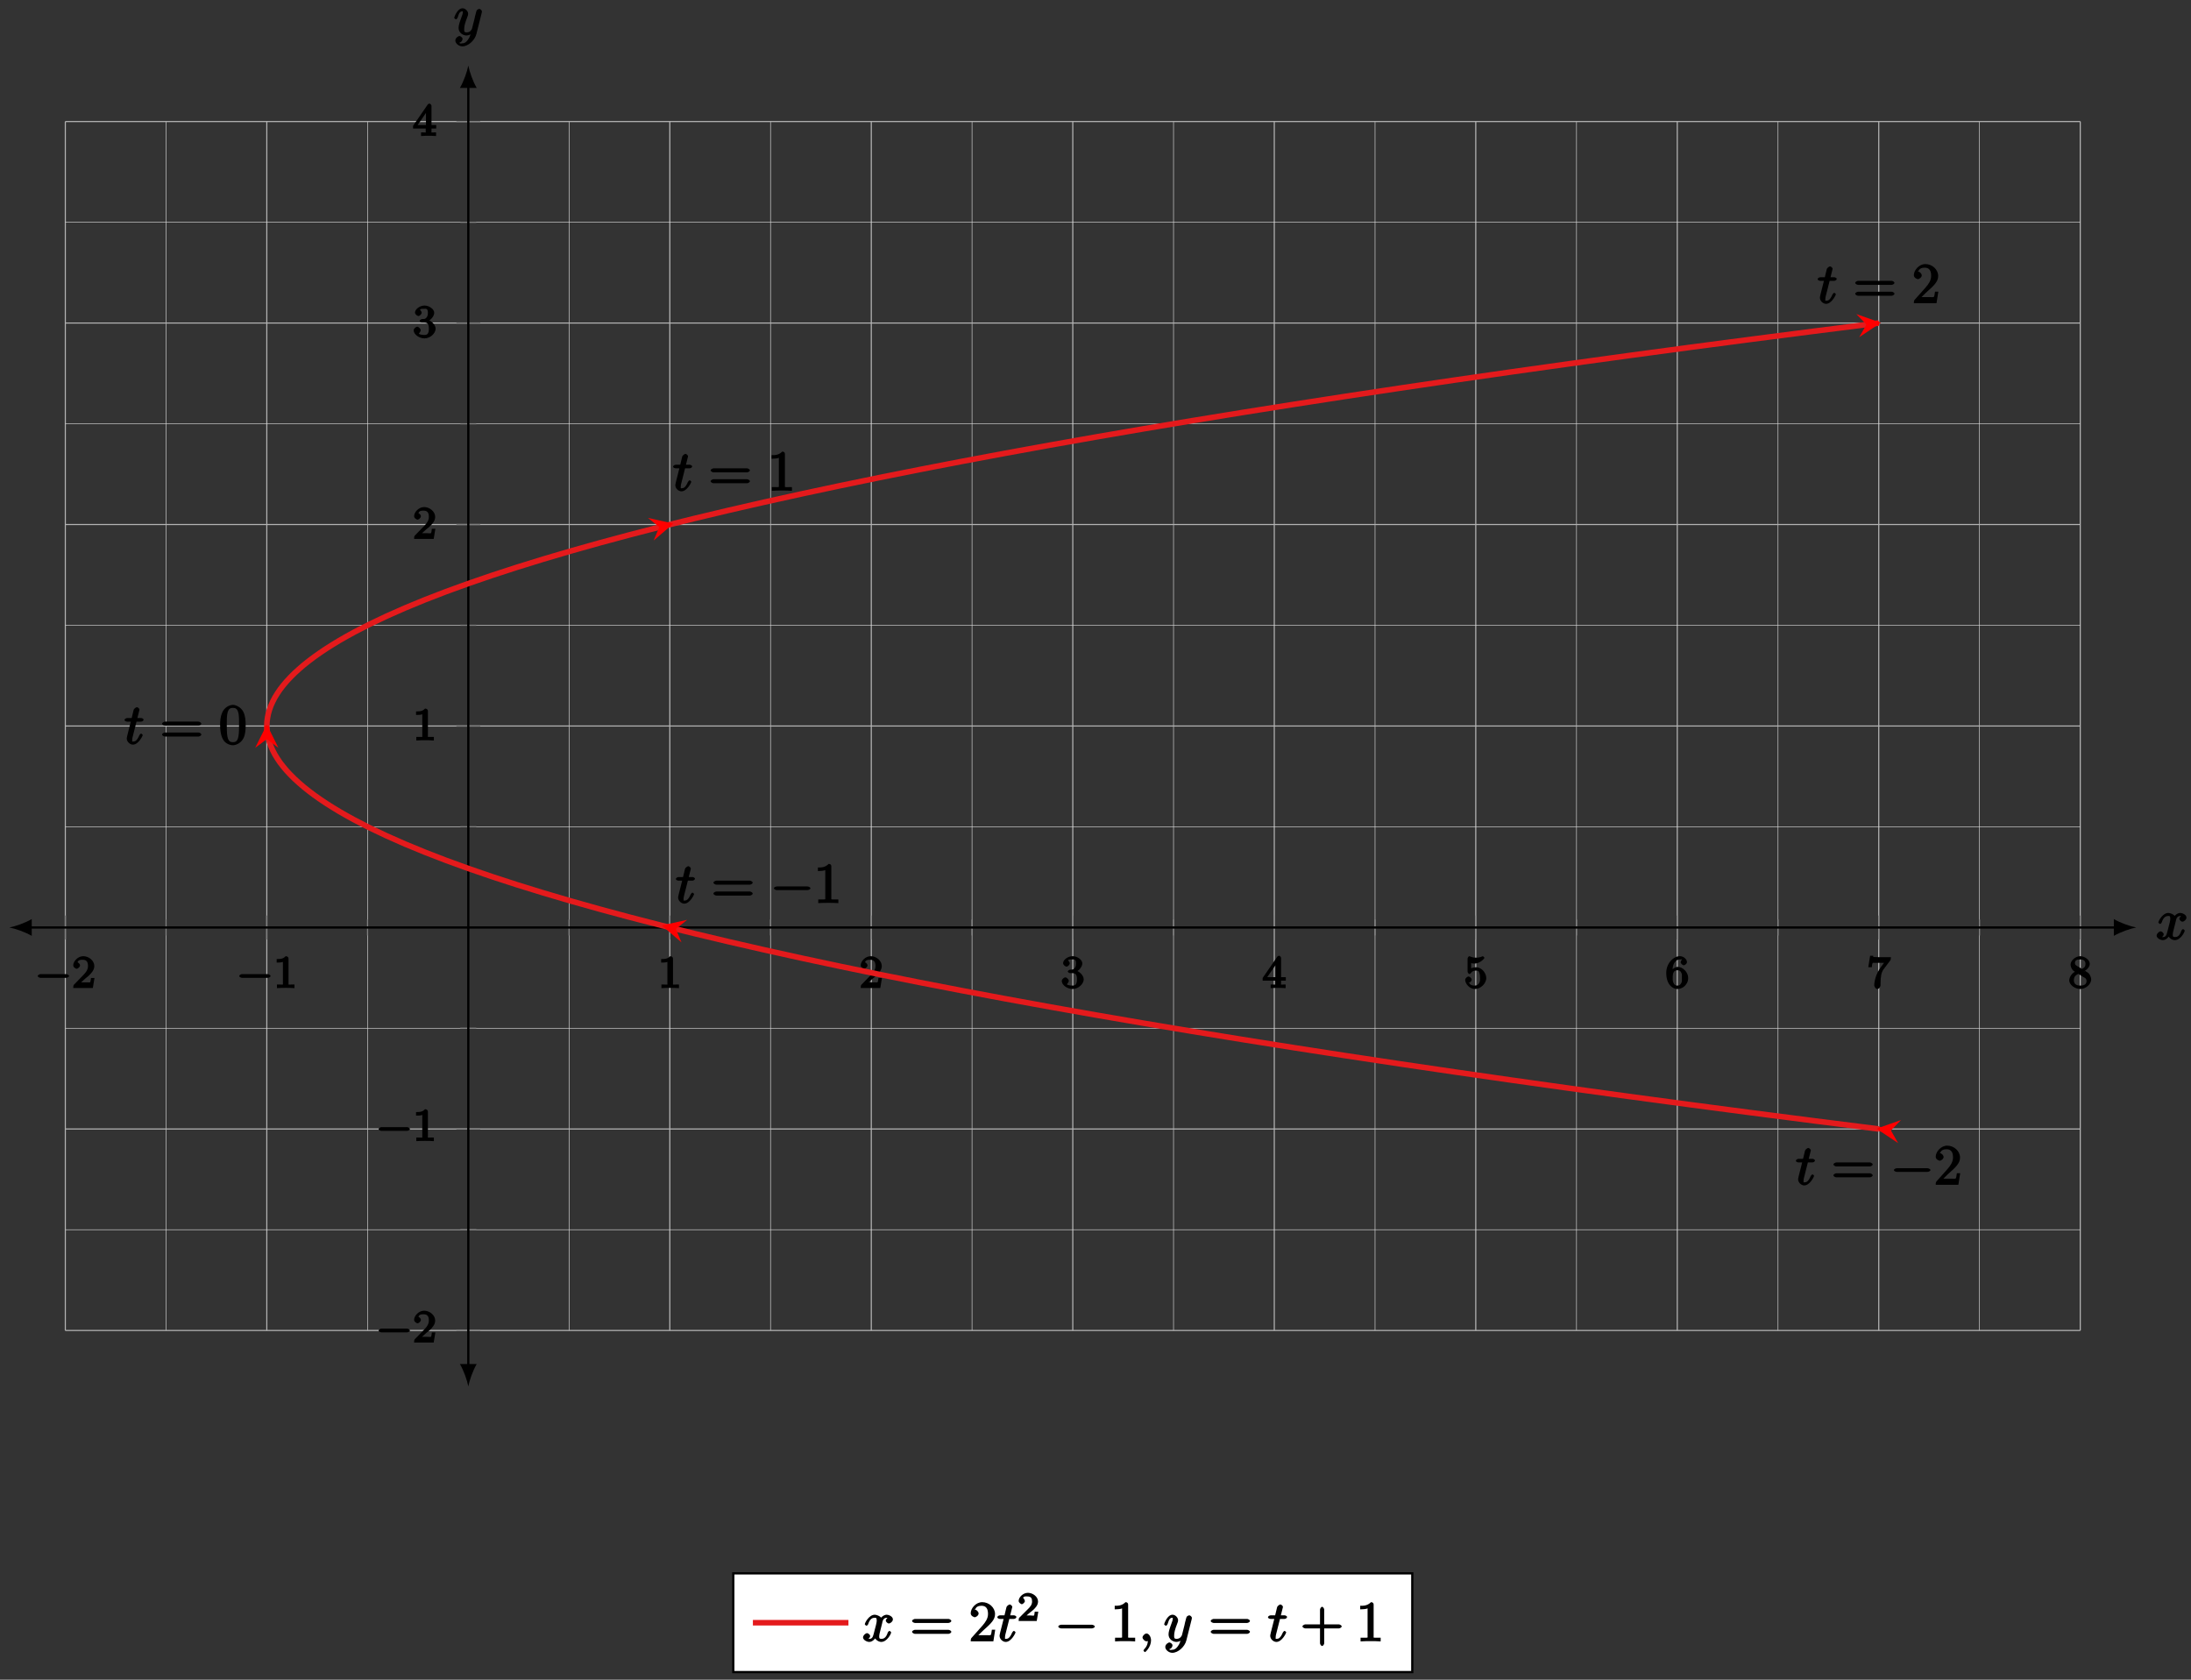 <?xml version="1.0" encoding="UTF-8"?>
<svg xmlns="http://www.w3.org/2000/svg" xmlns:xlink="http://www.w3.org/1999/xlink" width="390pt" height="299pt" viewBox="0 0 390 299" version="1.1">
<rect x="0" y="0" width="390" height="299" fill="#333333" stroke="none"/>
<defs>
<g>
<symbol overflow="visible" id="glyph0-0">
<path style="stroke:none;" d=""/>
</symbol>
<symbol overflow="visible" id="glyph0-1">
<path style="stroke:none;" d="M 5.562 -1.812 C 5.703 -1.812 6.078 -1.953 6.078 -2.141 C 6.078 -2.328 5.703 -2.484 5.562 -2.484 L 1 -2.484 C 0.875 -2.484 0.5 -2.328 0.5 -2.141 C 0.5 -1.953 0.875 -1.812 1 -1.812 Z M 5.562 -1.812 "/>
</symbol>
<symbol overflow="visible" id="glyph1-0">
<path style="stroke:none;" d=""/>
</symbol>
<symbol overflow="visible" id="glyph1-1">
<path style="stroke:none;" d="M 2.375 -1.688 C 2.5 -1.797 2.844 -2.062 2.969 -2.172 C 3.453 -2.625 3.984 -3.203 3.984 -3.922 C 3.984 -4.875 3 -5.672 2.016 -5.672 C 1.047 -5.672 0.234 -4.75 0.234 -4.047 C 0.234 -3.656 0.734 -3.422 0.844 -3.422 C 1.016 -3.422 1.438 -3.719 1.438 -4.031 C 1.438 -4.438 0.859 -4.625 1.016 -4.625 C 1.172 -5.016 1.531 -5.031 1.922 -5.031 C 2.656 -5.031 2.859 -4.594 2.859 -3.922 C 2.859 -3.094 2.328 -2.609 1.391 -1.656 L 0.375 -0.609 C 0.281 -0.531 0.234 -0.375 0.234 0 L 3.719 0 L 4.016 -1.797 L 3.391 -1.797 C 3.344 -1.453 3.328 -1.172 3.234 -1.031 C 3.188 -0.969 2.719 -1.016 2.594 -1.016 L 1.172 -1.016 L 1.297 -0.703 Z M 2.375 -1.688 "/>
</symbol>
<symbol overflow="visible" id="glyph1-2">
<path style="stroke:none;" d="M 2.688 -5.266 C 2.688 -5.469 2.484 -5.672 2.188 -5.672 C 1.812 -5.297 1.516 -5.156 0.578 -5.156 L 0.578 -4.531 C 0.984 -4.531 1.406 -4.531 1.688 -4.656 L 1.688 -0.844 C 1.688 -0.547 1.844 -0.625 1.094 -0.625 L 0.625 -0.625 L 0.625 0.016 C 1.141 -0.031 1.828 -0.031 2.188 -0.031 C 2.547 -0.031 3.234 -0.031 3.75 0.016 L 3.75 -0.625 L 3.281 -0.625 C 2.531 -0.625 2.688 -0.547 2.688 -0.844 Z M 2.688 -5.266 "/>
</symbol>
<symbol overflow="visible" id="glyph1-3">
<path style="stroke:none;" d="M 2.016 -2.656 C 2.641 -2.656 2.859 -2.375 2.859 -1.547 C 2.859 -0.547 2.484 -0.438 2.062 -0.438 C 1.625 -0.438 1.141 -0.547 1.078 -0.656 C 1.031 -0.656 1.406 -1.016 1.406 -1.281 C 1.406 -1.531 1.047 -1.906 0.781 -1.906 C 0.578 -1.906 0.156 -1.578 0.156 -1.266 C 0.156 -0.516 1.156 0.172 2.078 0.172 C 3.125 0.172 4.062 -0.75 4.062 -1.547 C 4.062 -2.203 3.344 -3 2.531 -3.172 L 2.531 -2.812 C 3.156 -3.031 3.812 -3.75 3.812 -4.391 C 3.812 -5.031 2.922 -5.672 2.094 -5.672 C 1.234 -5.672 0.391 -5.016 0.391 -4.422 C 0.391 -4.125 0.781 -3.812 1 -3.812 C 1.25 -3.812 1.578 -4.172 1.578 -4.406 C 1.578 -4.688 1.141 -4.984 1.328 -4.984 C 1.438 -5.125 1.922 -5.094 2.062 -5.094 C 2.266 -5.094 2.688 -5.219 2.688 -4.391 C 2.688 -3.828 2.516 -3.625 2.406 -3.5 C 2.156 -3.25 2.109 -3.297 1.625 -3.266 C 1.469 -3.25 1.219 -3.062 1.219 -2.953 C 1.219 -2.844 1.484 -2.656 1.625 -2.656 Z M 2.016 -2.656 "/>
</symbol>
<symbol overflow="visible" id="glyph1-4">
<path style="stroke:none;" d="M 3.328 -5.344 C 3.328 -5.5 3.141 -5.75 2.969 -5.75 C 2.875 -5.75 2.719 -5.688 2.641 -5.562 L 0.047 -1.797 L 0.047 -1.312 L 2.297 -1.312 L 2.297 -0.828 C 2.297 -0.531 2.469 -0.625 1.844 -0.625 L 1.469 -0.625 L 1.469 0.016 C 2.344 -0.031 2.359 -0.031 2.812 -0.031 C 3.266 -0.031 3.281 -0.031 4.141 0.016 L 4.141 -0.625 L 3.781 -0.625 C 3.156 -0.625 3.328 -0.531 3.328 -0.828 L 3.328 -1.312 L 4.172 -1.312 L 4.172 -1.938 L 3.328 -1.938 Z M 2.344 -4.688 L 2.344 -1.938 L 0.859 -1.938 L 2.672 -4.562 Z M 2.344 -4.688 "/>
</symbol>
<symbol overflow="visible" id="glyph1-5">
<path style="stroke:none;" d="M 1.109 -4.484 C 1.219 -4.453 1.531 -4.359 1.875 -4.359 C 2.875 -4.359 3.656 -5.25 3.656 -5.375 C 3.656 -5.453 3.422 -5.672 3.375 -5.672 C 3.359 -5.672 3.219 -5.609 3.172 -5.594 C 2.969 -5.5 2.594 -5.406 2.172 -5.406 C 1.703 -5.406 1.312 -5.531 1.125 -5.609 C 1.109 -5.609 0.969 -5.672 0.953 -5.672 C 0.859 -5.672 0.656 -5.391 0.656 -5.25 L 0.656 -2.922 C 0.656 -2.766 0.859 -2.5 0.984 -2.5 C 1.047 -2.5 1.188 -2.578 1.234 -2.641 C 1.328 -2.766 1.5 -3.109 2.188 -3.109 C 2.625 -3.109 2.656 -2.938 2.719 -2.781 C 2.859 -2.5 2.875 -2.125 2.875 -1.812 C 2.875 -1.516 2.922 -1.219 2.703 -0.875 C 2.547 -0.625 2.359 -0.438 1.938 -0.438 C 1.422 -0.438 1.094 -0.578 1.016 -0.828 C 0.75 -0.906 0.812 -0.906 0.812 -0.906 C 1.031 -0.906 1.391 -1.234 1.391 -1.484 C 1.391 -1.781 0.984 -2.062 0.828 -2.062 C 0.672 -2.062 0.234 -1.797 0.234 -1.453 C 0.234 -0.734 1.047 0.172 1.953 0.172 C 2.953 0.172 3.984 -0.781 3.984 -1.781 C 3.984 -2.703 3.125 -3.703 2.188 -3.703 C 1.797 -3.703 1.281 -3.516 1.297 -3.531 L 1.297 -4.422 Z M 1.109 -4.484 "/>
</symbol>
<symbol overflow="visible" id="glyph1-6">
<path style="stroke:none;" d="M 1.281 -2.828 C 1.281 -3.484 1.281 -3.938 1.562 -4.422 C 1.812 -4.828 2.094 -5.094 2.594 -5.094 C 2.75 -5.094 2.984 -5.125 2.969 -5.141 C 2.938 -5.141 2.719 -4.688 2.719 -4.594 C 2.719 -4.359 3.094 -4.047 3.281 -4.047 C 3.422 -4.047 3.844 -4.312 3.844 -4.609 C 3.844 -5.094 3.297 -5.672 2.578 -5.672 C 1.469 -5.672 0.156 -4.438 0.156 -2.703 C 0.156 -0.547 1.359 0.172 2.125 0.172 C 2.516 0.172 3.047 0.016 3.406 -0.328 C 3.734 -0.641 4.062 -1.109 4.062 -1.797 C 4.062 -2.844 3.078 -3.766 2.203 -3.766 C 1.625 -3.766 1.094 -3.219 0.906 -2.828 Z M 2.125 -0.438 C 1.703 -0.438 1.562 -0.672 1.453 -0.906 C 1.266 -1.266 1.312 -1.672 1.312 -1.969 C 1.312 -2.766 1.547 -3.172 2.172 -3.172 C 2.562 -3.172 2.672 -3.016 2.828 -2.734 C 2.984 -2.453 2.938 -2.219 2.938 -1.812 C 2.938 -1.406 2.984 -1.172 2.828 -0.891 C 2.625 -0.531 2.484 -0.438 2.125 -0.438 Z M 2.125 -0.438 "/>
</symbol>
<symbol overflow="visible" id="glyph1-7">
<path style="stroke:none;" d="M 4.156 -4.906 C 4.234 -5 4.281 -5.141 4.281 -5.5 L 2.078 -5.5 C 1.875 -5.5 1.641 -5.5 1.438 -5.516 C 1.016 -5.547 1.188 -5.438 1.125 -5.75 L 0.578 -5.75 L 0.25 -3.703 L 0.875 -3.703 C 0.922 -4.016 0.953 -4.438 1.078 -4.5 C 1.016 -4.484 1.625 -4.484 1.734 -4.484 L 3.047 -4.484 L 2.469 -3.688 C 1.562 -2.484 1.312 -1.094 1.312 -0.469 C 1.312 -0.375 1.5 0.172 1.875 0.172 C 2.25 0.172 2.438 -0.375 2.438 -0.469 L 2.438 -0.859 C 2.438 -2 2.578 -2.812 2.969 -3.328 Z M 4.156 -4.906 "/>
</symbol>
<symbol overflow="visible" id="glyph1-8">
<path style="stroke:none;" d="M 2.641 -2.875 C 3.094 -3.094 3.812 -3.672 3.812 -4.297 C 3.812 -5.047 2.859 -5.672 2.125 -5.672 C 1.281 -5.672 0.391 -4.906 0.391 -4.156 C 0.391 -3.859 0.562 -3.453 0.75 -3.234 C 0.891 -3.062 0.922 -3.047 1.172 -2.891 C 0.562 -2.609 0.156 -1.844 0.156 -1.391 C 0.156 -0.516 1.234 0.172 2.109 0.172 C 3.078 0.172 4.062 -0.672 4.062 -1.516 C 4.062 -2.031 3.734 -2.484 3.609 -2.625 C 3.469 -2.75 3.453 -2.75 3 -3.047 Z M 1.531 -3.938 C 1.312 -4.078 1.172 -4.172 1.172 -4.453 C 1.172 -4.953 1.531 -5.094 2.109 -5.094 C 2.719 -5.094 3.047 -4.859 3.047 -4.297 C 3.047 -3.828 2.875 -3.625 2.422 -3.406 Z M 1.672 -2.594 C 1.703 -2.578 2.609 -2.016 2.734 -1.922 C 2.875 -1.859 3.234 -1.734 3.234 -1.25 C 3.234 -0.641 2.766 -0.438 2.125 -0.438 C 1.406 -0.438 0.984 -0.734 0.984 -1.391 C 0.984 -1.984 1.25 -2.281 1.781 -2.531 Z M 1.672 -2.594 "/>
</symbol>
<symbol overflow="visible" id="glyph2-0">
<path style="stroke:none;" d=""/>
</symbol>
<symbol overflow="visible" id="glyph2-1">
<path style="stroke:none;" d="M 2.047 -3.984 L 2.984 -3.984 C 3.188 -3.984 3.453 -4.141 3.453 -4.344 C 3.453 -4.453 3.188 -4.625 3.016 -4.625 L 2.344 -4.625 C 2.656 -5.875 2.719 -6.078 2.719 -6.125 C 2.719 -6.297 2.422 -6.562 2.25 -6.562 C 2.219 -6.562 1.766 -6.391 1.672 -6.047 L 1.328 -4.625 L 0.531 -4.625 C 0.328 -4.625 0.047 -4.453 0.047 -4.266 C 0.047 -4.141 0.312 -3.984 0.516 -3.984 L 1.172 -3.984 C 0.484 -1.312 0.453 -1.141 0.453 -0.969 C 0.453 -0.422 1 0.109 1.547 0.109 C 2.562 0.109 3.297 -1.5 3.297 -1.578 C 3.297 -1.688 3.047 -1.859 3.016 -1.859 C 2.922 -1.859 2.734 -1.656 2.688 -1.547 C 2.25 -0.516 1.906 -0.438 1.562 -0.438 C 1.359 -0.438 1.422 -0.406 1.422 -0.734 C 1.422 -0.969 1.453 -1.031 1.484 -1.203 L 2.188 -3.984 Z M 2.047 -3.984 "/>
</symbol>
<symbol overflow="visible" id="glyph2-2">
<path style="stroke:none;" d="M 3.5 -3.172 C 3.562 -3.422 3.625 -4.188 4.312 -4.188 C 4.359 -4.188 4.469 -4.234 4.688 -4.109 L 4.812 -4.391 C 4.531 -4.344 4.156 -3.922 4.156 -3.672 C 4.156 -3.516 4.453 -3.172 4.719 -3.172 C 4.938 -3.172 5.422 -3.516 5.422 -3.906 C 5.422 -4.422 4.672 -4.734 4.328 -4.734 C 3.75 -4.734 3.266 -4.156 3.297 -4.203 C 3.203 -4.469 2.5 -4.734 2.203 -4.734 C 1.172 -4.734 0.422 -3.281 0.422 -3.031 C 0.422 -2.938 0.703 -2.766 0.719 -2.766 C 0.797 -2.766 1 -2.953 1.016 -3.047 C 1.359 -4.094 1.844 -4.188 2.188 -4.188 C 2.375 -4.188 2.547 -4.25 2.547 -3.672 C 2.547 -3.375 2.375 -2.703 2 -1.312 C 1.844 -0.688 1.672 -0.438 1.234 -0.438 C 1.172 -0.438 1.062 -0.391 0.859 -0.516 L 0.734 -0.234 C 0.984 -0.297 1.375 -0.656 1.375 -0.938 C 1.375 -1.203 0.984 -1.453 0.844 -1.453 C 0.531 -1.453 0.109 -1.031 0.109 -0.703 C 0.109 -0.25 0.781 0.109 1.219 0.109 C 1.891 0.109 2.359 -0.641 2.391 -0.703 L 2.094 -0.812 C 2.219 -0.438 2.75 0.109 3.344 0.109 C 4.375 0.109 5.109 -1.328 5.109 -1.578 C 5.109 -1.688 4.859 -1.859 4.828 -1.859 C 4.734 -1.859 4.531 -1.641 4.516 -1.578 C 4.188 -0.516 3.688 -0.438 3.375 -0.438 C 2.984 -0.438 2.984 -0.594 2.984 -0.922 C 2.984 -1.141 3.047 -1.359 3.156 -1.797 Z M 3.5 -3.172 "/>
</symbol>
<symbol overflow="visible" id="glyph2-3">
<path style="stroke:none;" d="M 5.016 -3.953 C 5.047 -4.094 5.047 -4.109 5.047 -4.188 C 5.047 -4.359 4.75 -4.625 4.594 -4.625 C 4.5 -4.625 4.203 -4.516 4.109 -4.344 C 4.047 -4.203 3.969 -3.891 3.922 -3.703 C 3.859 -3.453 3.781 -3.188 3.734 -2.906 L 3.281 -1.109 C 3.234 -0.969 2.984 -0.438 2.328 -0.438 C 1.828 -0.438 1.891 -0.703 1.891 -1.078 C 1.891 -1.531 2.047 -2.156 2.391 -3.031 C 2.547 -3.438 2.594 -3.547 2.594 -3.75 C 2.594 -4.203 2.109 -4.734 1.609 -4.734 C 0.656 -4.734 0.109 -3.125 0.109 -3.031 C 0.109 -2.938 0.391 -2.766 0.406 -2.766 C 0.516 -2.766 0.688 -2.953 0.734 -3.109 C 1 -4.047 1.234 -4.188 1.578 -4.188 C 1.656 -4.188 1.641 -4.344 1.641 -4.031 C 1.641 -3.781 1.547 -3.516 1.469 -3.328 C 1.078 -2.266 0.891 -1.703 0.891 -1.234 C 0.891 -0.344 1.703 0.109 2.297 0.109 C 2.688 0.109 3.141 -0.109 3.422 -0.391 L 3.125 -0.5 C 2.984 0.016 2.922 0.391 2.516 0.922 C 2.266 1.25 2.016 1.5 1.562 1.5 C 1.422 1.5 1.141 1.641 1.031 1.406 C 0.953 1.406 1.203 1.359 1.344 1.234 C 1.453 1.141 1.594 0.906 1.594 0.719 C 1.594 0.406 1.156 0.203 1.062 0.203 C 0.828 0.203 0.312 0.531 0.312 1.016 C 0.312 1.516 0.938 2.047 1.562 2.047 C 2.578 2.047 3.781 0.984 4.062 -0.156 Z M 5.016 -3.953 "/>
</symbol>
<symbol overflow="visible" id="glyph2-4">
<path style="stroke:none;" d="M 2.188 -0.172 C 2.188 -0.828 1.781 -1.391 1.391 -1.391 C 1.062 -1.391 0.672 -0.969 0.672 -0.688 C 0.672 -0.422 1.062 0 1.391 0 C 1.5 0 1.75 -0.094 1.859 -0.172 C 1.891 -0.203 1.781 -0.156 1.781 -0.156 C 1.797 -0.156 1.625 -0.312 1.625 -0.172 C 1.625 0.562 1.328 1.047 1 1.375 C 0.891 1.484 0.844 1.625 0.844 1.656 C 0.844 1.719 1.062 1.922 1.109 1.922 C 1.219 1.922 2.188 1 2.188 -0.172 Z M 2.188 -0.172 "/>
</symbol>
<symbol overflow="visible" id="glyph3-0">
<path style="stroke:none;" d=""/>
</symbol>
<symbol overflow="visible" id="glyph3-1">
<path style="stroke:none;" d="M 6.844 -3.266 C 7 -3.266 7.359 -3.422 7.359 -3.625 C 7.359 -3.812 7 -3.984 6.859 -3.984 L 0.891 -3.984 C 0.75 -3.984 0.375 -3.812 0.375 -3.625 C 0.375 -3.422 0.75 -3.266 0.891 -3.266 Z M 6.859 -1.328 C 7 -1.328 7.359 -1.484 7.359 -1.688 C 7.359 -1.891 7 -2.047 6.844 -2.047 L 0.891 -2.047 C 0.75 -2.047 0.375 -1.891 0.375 -1.688 C 0.375 -1.484 0.75 -1.328 0.891 -1.328 Z M 6.859 -1.328 "/>
</symbol>
<symbol overflow="visible" id="glyph3-2">
<path style="stroke:none;" d="M 1.391 -0.812 L 2.438 -1.844 C 4 -3.219 4.641 -3.875 4.641 -4.859 C 4.641 -6 3.578 -6.969 2.359 -6.969 C 1.234 -6.969 0.312 -5.875 0.312 -5 C 0.312 -4.438 1 -4.281 1.031 -4.281 C 1.203 -4.281 1.719 -4.562 1.719 -4.969 C 1.719 -5.219 1.359 -5.656 1.016 -5.656 C 0.938 -5.656 0.922 -5.656 1.141 -5.734 C 1.281 -6.125 1.656 -6.328 2.234 -6.328 C 3.141 -6.328 3.391 -5.688 3.391 -4.859 C 3.391 -4.062 2.938 -3.406 2.391 -2.781 L 0.484 -0.641 C 0.375 -0.531 0.312 -0.406 0.312 0 L 4.344 0 L 4.672 -2.062 L 4.078 -2.062 C 4 -1.594 3.984 -1.281 3.875 -1.125 C 3.812 -1.047 3.281 -1.094 3.062 -1.094 L 1.266 -1.094 Z M 1.391 -0.812 "/>
</symbol>
<symbol overflow="visible" id="glyph3-3">
<path style="stroke:none;" d="M 3.094 -6.547 C 3.094 -6.781 2.938 -6.969 2.625 -6.969 C 1.953 -6.281 1.203 -6.328 0.703 -6.328 L 0.703 -5.688 C 1.094 -5.688 1.797 -5.734 2.016 -5.859 L 2.016 -0.953 C 2.016 -0.594 2.156 -0.641 1.266 -0.641 L 0.766 -0.641 L 0.766 0.016 C 1.297 -0.031 2.156 -0.031 2.562 -0.031 C 2.953 -0.031 3.828 -0.031 4.344 0.016 L 4.344 -0.641 L 3.859 -0.641 C 2.953 -0.641 3.094 -0.578 3.094 -0.953 Z M 3.094 -6.547 "/>
</symbol>
<symbol overflow="visible" id="glyph3-4">
<path style="stroke:none;" d="M 4.75 -3.344 C 4.75 -4.141 4.703 -4.938 4.359 -5.688 C 3.891 -6.641 2.906 -6.969 2.5 -6.969 C 1.891 -6.969 0.984 -6.547 0.578 -5.609 C 0.266 -4.922 0.203 -4.141 0.203 -3.344 C 0.203 -2.609 0.297 -1.594 0.703 -0.844 C 1.141 -0.031 2 0.219 2.484 0.219 C 3.016 0.219 3.953 -0.156 4.391 -1.094 C 4.703 -1.781 4.75 -2.562 4.75 -3.344 Z M 2.484 -0.328 C 2.094 -0.328 1.672 -0.406 1.5 -1.359 C 1.391 -1.969 1.391 -2.875 1.391 -3.469 C 1.391 -4.109 1.391 -4.766 1.469 -5.297 C 1.656 -6.484 2.234 -6.422 2.484 -6.422 C 2.812 -6.422 3.297 -6.406 3.484 -5.406 C 3.578 -4.859 3.578 -4.094 3.578 -3.469 C 3.578 -2.719 3.578 -2.047 3.469 -1.406 C 3.312 -0.453 2.938 -0.328 2.484 -0.328 Z M 2.484 -0.328 "/>
</symbol>
<symbol overflow="visible" id="glyph3-5">
<path style="stroke:none;" d="M 4.078 -2.297 L 6.859 -2.297 C 7 -2.297 7.359 -2.453 7.359 -2.656 C 7.359 -2.844 7 -3.016 6.859 -3.016 L 4.25 -3.016 L 4.25 -5.641 C 4.25 -5.781 4.078 -6.141 3.875 -6.141 C 3.672 -6.141 3.5 -5.781 3.5 -5.641 L 3.5 -3.016 L 0.891 -3.016 C 0.75 -3.016 0.375 -2.844 0.375 -2.656 C 0.375 -2.453 0.75 -2.297 0.891 -2.297 L 3.5 -2.297 L 3.5 0.344 C 3.5 0.484 3.672 0.828 3.875 0.828 C 4.078 0.828 4.25 0.484 4.25 0.344 L 4.25 -2.297 Z M 4.078 -2.297 "/>
</symbol>
<symbol overflow="visible" id="glyph4-0">
<path style="stroke:none;" d=""/>
</symbol>
<symbol overflow="visible" id="glyph4-1">
<path style="stroke:none;" d="M 6.562 -2.297 C 6.734 -2.297 7.125 -2.422 7.125 -2.625 C 7.125 -2.828 6.734 -2.953 6.562 -2.953 L 1.172 -2.953 C 1 -2.953 0.625 -2.828 0.625 -2.625 C 0.625 -2.422 1 -2.297 1.172 -2.297 Z M 6.562 -2.297 "/>
</symbol>
<symbol overflow="visible" id="glyph5-0">
<path style="stroke:none;" d=""/>
</symbol>
<symbol overflow="visible" id="glyph5-1">
<path style="stroke:none;" d="M 3.516 -1.656 L 3.109 -1.656 C 3.062 -1.312 3.047 -1.031 2.969 -0.969 C 2.906 -0.922 2.516 -0.984 2.406 -0.984 L 1.125 -0.984 L 1.266 -0.641 C 2 -1.297 2.234 -1.484 2.656 -1.812 C 3.172 -2.234 3.703 -2.797 3.703 -3.469 C 3.703 -4.312 2.781 -5.016 1.891 -5.016 C 1.031 -5.016 0.25 -4.219 0.25 -3.578 C 0.25 -3.219 0.734 -2.984 0.812 -2.984 C 0.969 -2.984 1.359 -3.297 1.359 -3.547 C 1.359 -3.672 1.125 -4.125 1.031 -4.125 C 1.172 -4.422 1.453 -4.375 1.781 -4.375 C 2.484 -4.375 2.641 -4.031 2.641 -3.469 C 2.641 -2.859 2.266 -2.516 2.047 -2.266 L 0.375 -0.594 C 0.297 -0.531 0.25 -0.391 0.25 0 L 3.469 0 L 3.75 -1.656 Z M 3.516 -1.656 "/>
</symbol>
</g>
</defs>
<g id="surface1">
<path style="fill:none;stroke-width:0.1;stroke-linecap:butt;stroke-linejoin:miter;stroke:rgb(84.999%,84.999%,84.999%);stroke-opacity:1;stroke-miterlimit:10;" d="M 17.932 -0.001 L 17.932 215.195 M 53.799 -0.001 L 53.799 215.195 M 89.666 -0.001 L 89.666 215.195 M 125.529 -0.001 L 125.529 215.195 M 161.396 -0.001 L 161.396 215.195 M 197.264 -0.001 L 197.264 215.195 M 233.131 -0.001 L 233.131 215.195 M 268.994 -0.001 L 268.994 215.195 M 304.861 -0.001 L 304.861 215.195 M 340.728 -0.001 L 340.728 215.195 " transform="matrix(1,0,0,-1,11.627,236.831)"/>
<path style="fill:none;stroke-width:0.199;stroke-linecap:butt;stroke-linejoin:miter;stroke:rgb(70%,70%,70%);stroke-opacity:1;stroke-miterlimit:10;" d="M 0.002 -0.001 L 0.002 215.195 M 35.865 -0.001 L 35.865 215.195 M 107.6 -0.001 L 107.6 215.195 M 143.463 -0.001 L 143.463 215.195 M 179.33 -0.001 L 179.33 215.195 M 215.197 -0.001 L 215.197 215.195 M 251.06 -0.001 L 251.06 215.195 M 286.928 -0.001 L 286.928 215.195 M 322.795 -0.001 L 322.795 215.195 M 358.662 -0.001 L 358.662 215.195 " transform="matrix(1,0,0,-1,11.627,236.831)"/>
<path style="fill:none;stroke-width:0.1;stroke-linecap:butt;stroke-linejoin:miter;stroke:rgb(84.999%,84.999%,84.999%);stroke-opacity:1;stroke-miterlimit:10;" d="M 0.002 17.932 L 358.662 17.932 M 0.002 53.798 L 358.662 53.798 M 0.002 89.664 L 358.662 89.664 M 0.002 125.53 L 358.662 125.53 M 0.002 161.396 L 358.662 161.396 M 0.002 197.262 L 358.662 197.262 " transform="matrix(1,0,0,-1,11.627,236.831)"/>
<path style="fill:none;stroke-width:0.199;stroke-linecap:butt;stroke-linejoin:miter;stroke:rgb(70%,70%,70%);stroke-opacity:1;stroke-miterlimit:10;" d="M 0.002 -0.001 L 358.662 -0.001 M 0.002 35.865 L 358.662 35.865 M 0.002 107.597 L 358.662 107.597 M 0.002 143.463 L 358.662 143.463 M 0.002 179.329 L 358.662 179.329 M 0.002 215.195 L 358.662 215.195 " transform="matrix(1,0,0,-1,11.627,236.831)"/>
<path style="fill:none;stroke-width:0.199;stroke-linecap:butt;stroke-linejoin:miter;stroke:rgb(50%,50%,50%);stroke-opacity:1;stroke-miterlimit:10;" d="M 17.932 70.313 L 17.932 73.149 M 53.799 70.313 L 53.799 73.149 M 89.666 70.313 L 89.666 73.149 M 125.529 70.313 L 125.529 73.149 M 161.396 70.313 L 161.396 73.149 M 197.264 70.313 L 197.264 73.149 M 233.131 70.313 L 233.131 73.149 M 268.994 70.313 L 268.994 73.149 M 304.861 70.313 L 304.861 73.149 M 340.728 70.313 L 340.728 73.149 " transform="matrix(1,0,0,-1,11.627,236.831)"/>
<path style="fill:none;stroke-width:0.199;stroke-linecap:butt;stroke-linejoin:miter;stroke:rgb(50%,50%,50%);stroke-opacity:1;stroke-miterlimit:10;" d="M 0.002 69.606 L 0.002 73.86 M 35.865 69.606 L 35.865 73.86 M 107.6 69.606 L 107.6 73.86 M 143.463 69.606 L 143.463 73.86 M 179.33 69.606 L 179.33 73.86 M 215.197 69.606 L 215.197 73.86 M 251.06 69.606 L 251.06 73.86 M 286.928 69.606 L 286.928 73.86 M 322.795 69.606 L 322.795 73.86 M 358.662 69.606 L 358.662 73.86 " transform="matrix(1,0,0,-1,11.627,236.831)"/>
<path style="fill:none;stroke-width:0.199;stroke-linecap:butt;stroke-linejoin:miter;stroke:rgb(50%,50%,50%);stroke-opacity:1;stroke-miterlimit:10;" d="M 70.314 17.932 L 73.15 17.932 M 70.314 53.798 L 73.15 53.798 M 70.314 89.664 L 73.15 89.664 M 70.314 125.53 L 73.15 125.53 M 70.314 161.396 L 73.15 161.396 M 70.314 197.262 L 73.15 197.262 " transform="matrix(1,0,0,-1,11.627,236.831)"/>
<path style="fill:none;stroke-width:0.199;stroke-linecap:butt;stroke-linejoin:miter;stroke:rgb(50%,50%,50%);stroke-opacity:1;stroke-miterlimit:10;" d="M 69.607 -0.001 L 73.857 -0.001 M 69.607 35.865 L 73.857 35.865 M 69.607 107.597 L 73.857 107.597 M 69.607 143.463 L 73.857 143.463 M 69.607 179.329 L 73.857 179.329 M 69.607 215.195 L 73.857 215.195 " transform="matrix(1,0,0,-1,11.627,236.831)"/>
<path style="fill:none;stroke-width:0.399;stroke-linecap:butt;stroke-linejoin:miter;stroke:rgb(0%,0%,0%);stroke-opacity:1;stroke-miterlimit:10;" d="M -6.377 71.731 L 365.037 71.731 " transform="matrix(1,0,0,-1,11.627,236.831)"/>
<path style=" stroke:none;fill-rule:nonzero;fill:rgb(0%,0%,0%);fill-opacity:1;" d="M 1.664 165.098 C 2.727 165.297 4.453 165.895 5.648 166.59 L 5.648 163.602 C 4.453 164.301 2.727 164.898 1.664 165.098 "/>
<path style=" stroke:none;fill-rule:nonzero;fill:rgb(0%,0%,0%);fill-opacity:1;" d="M 380.25 165.098 C 379.188 164.898 377.461 164.301 376.266 163.602 L 376.266 166.59 C 377.461 165.895 379.188 165.297 380.25 165.098 "/>
<path style="fill:none;stroke-width:0.399;stroke-linecap:butt;stroke-linejoin:miter;stroke:rgb(0%,0%,0%);stroke-opacity:1;stroke-miterlimit:10;" d="M 71.732 -6.376 L 71.732 221.574 " transform="matrix(1,0,0,-1,11.627,236.831)"/>
<path style=" stroke:none;fill-rule:nonzero;fill:rgb(0%,0%,0%);fill-opacity:1;" d="M 83.359 246.793 C 83.559 245.73 84.156 244.004 84.852 242.809 L 81.863 242.809 C 82.562 244.004 83.16 245.73 83.359 246.793 "/>
<path style=" stroke:none;fill-rule:nonzero;fill:rgb(0%,0%,0%);fill-opacity:1;" d="M 83.359 11.664 C 83.16 12.727 82.562 14.453 81.863 15.648 L 84.852 15.648 C 84.156 14.453 83.559 12.727 83.359 11.664 "/>
<g style="fill:rgb(0%,0%,0%);fill-opacity:1;">
  <use xlink:href="#glyph0-1" x="6.217" y="175.879"/>
</g>
<g style="fill:rgb(0%,0%,0%);fill-opacity:1;">
  <use xlink:href="#glyph1-1" x="12.804" y="175.878"/>
</g>
<g style="fill:rgb(0%,0%,0%);fill-opacity:1;">
  <use xlink:href="#glyph0-1" x="42.083" y="175.879"/>
</g>
<g style="fill:rgb(0%,0%,0%);fill-opacity:1;">
  <use xlink:href="#glyph1-2" x="48.67" y="175.878"/>
</g>
<g style="fill:rgb(0%,0%,0%);fill-opacity:1;">
  <use xlink:href="#glyph1-2" x="117.108" y="175.879"/>
</g>
<g style="fill:rgb(0%,0%,0%);fill-opacity:1;">
  <use xlink:href="#glyph1-1" x="152.974" y="175.879"/>
</g>
<g style="fill:rgb(0%,0%,0%);fill-opacity:1;">
  <use xlink:href="#glyph1-3" x="188.84" y="175.879"/>
</g>
<g style="fill:rgb(0%,0%,0%);fill-opacity:1;">
  <use xlink:href="#glyph1-4" x="224.706" y="175.879"/>
</g>
<g style="fill:rgb(0%,0%,0%);fill-opacity:1;">
  <use xlink:href="#glyph1-5" x="260.572" y="175.879"/>
</g>
<g style="fill:rgb(0%,0%,0%);fill-opacity:1;">
  <use xlink:href="#glyph1-6" x="296.438" y="175.879"/>
</g>
<g style="fill:rgb(0%,0%,0%);fill-opacity:1;">
  <use xlink:href="#glyph1-7" x="332.304" y="175.879"/>
</g>
<g style="fill:rgb(0%,0%,0%);fill-opacity:1;">
  <use xlink:href="#glyph1-8" x="368.17" y="175.879"/>
</g>
<g style="fill:rgb(0%,0%,0%);fill-opacity:1;">
  <use xlink:href="#glyph0-1" x="66.892" y="238.984"/>
</g>
<g style="fill:rgb(0%,0%,0%);fill-opacity:1;">
  <use xlink:href="#glyph1-1" x="73.479" y="238.983"/>
</g>
<g style="fill:rgb(0%,0%,0%);fill-opacity:1;">
  <use xlink:href="#glyph0-1" x="66.892" y="203.117"/>
</g>
<g style="fill:rgb(0%,0%,0%);fill-opacity:1;">
  <use xlink:href="#glyph1-2" x="73.479" y="203.116"/>
</g>
<g style="fill:rgb(0%,0%,0%);fill-opacity:1;">
  <use xlink:href="#glyph1-2" x="73.479" y="131.798"/>
</g>
<g style="fill:rgb(0%,0%,0%);fill-opacity:1;">
  <use xlink:href="#glyph1-1" x="73.479" y="95.93"/>
</g>
<g style="fill:rgb(0%,0%,0%);fill-opacity:1;">
  <use xlink:href="#glyph1-3" x="73.479" y="60.063"/>
</g>
<g style="fill:rgb(0%,0%,0%);fill-opacity:1;">
  <use xlink:href="#glyph1-4" x="73.479" y="24.196"/>
</g>
<path style="fill:none;stroke-width:0.996;stroke-linecap:butt;stroke-linejoin:miter;stroke:rgb(89.412%,10.196%,10.979%);stroke-opacity:1;stroke-miterlimit:10;" d="M 322.795 35.865 C 322.795 35.865 314.471 36.912 311.318 37.314 C 308.166 37.716 303.162 38.361 300.076 38.763 C 296.99 39.165 292.092 39.81 289.068 40.212 C 286.049 40.615 281.252 41.259 278.295 41.661 C 275.338 42.064 270.65 42.708 267.756 43.111 C 264.865 43.513 260.279 44.158 257.451 44.56 C 254.623 44.962 250.143 45.607 247.381 46.009 C 244.619 46.411 240.24 47.056 237.545 47.458 C 234.846 47.861 230.576 48.505 227.943 48.907 C 225.31 49.31 221.143 49.954 218.572 50.357 C 216.006 50.759 211.943 51.403 209.439 51.806 C 206.939 52.208 202.978 52.853 200.541 53.255 C 198.103 53.657 194.248 54.302 191.877 54.704 C 189.502 55.106 185.752 55.751 183.443 56.153 C 181.139 56.556 177.49 57.2 175.248 57.602 C 173.006 58.005 169.459 58.649 167.283 59.052 C 165.107 59.454 161.666 60.098 159.557 60.501 C 157.443 60.903 154.107 61.548 152.06 61.95 C 150.014 62.352 146.783 62.997 144.799 63.399 C 142.818 63.801 139.693 64.446 137.775 64.848 C 135.857 65.251 132.834 65.895 130.982 66.297 C 129.131 66.7 126.213 67.344 124.424 67.747 C 122.639 68.149 119.822 68.793 118.1 69.196 C 116.381 69.598 113.67 70.243 112.014 70.645 C 110.353 71.047 107.748 71.692 106.158 72.094 C 104.564 72.497 102.064 73.141 100.537 73.543 C 99.01 73.946 96.611 74.59 95.15 74.993 C 93.686 75.395 91.393 76.039 89.998 76.442 C 88.6 76.844 86.412 77.489 85.08 77.891 C 83.748 78.293 81.662 78.938 80.393 79.34 C 79.127 79.742 77.146 80.387 75.943 80.789 C 74.744 81.192 72.865 81.836 71.728 82.238 C 70.592 82.641 68.818 83.285 67.748 83.688 C 66.674 84.09 65.006 84.734 64.002 85.137 C 62.994 85.539 61.428 86.184 60.486 86.586 C 59.545 86.988 58.084 87.633 57.209 88.035 C 56.33 88.437 54.975 89.082 54.162 89.484 C 53.35 89.887 52.1 90.531 51.353 90.933 C 50.607 91.336 49.459 91.98 48.775 92.383 C 48.096 92.785 47.053 93.429 46.435 93.832 C 45.818 94.234 44.881 94.879 44.326 95.281 C 43.775 95.683 42.939 96.328 42.455 96.73 C 41.967 97.132 41.236 97.777 40.814 98.179 C 40.393 98.582 39.768 99.226 39.408 99.629 C 39.053 100.031 38.529 100.675 38.236 101.078 C 37.943 101.48 37.529 102.125 37.299 102.527 C 37.072 102.929 36.76 103.574 36.6 103.976 C 36.435 104.378 36.228 105.023 36.131 105.425 C 36.033 105.828 35.928 106.472 35.896 106.874 C 35.861 107.277 35.861 107.921 35.896 108.324 C 35.928 108.726 36.033 109.37 36.131 109.773 C 36.228 110.175 36.435 110.82 36.6 111.222 C 36.76 111.624 37.072 112.269 37.299 112.671 C 37.529 113.073 37.943 113.718 38.236 114.12 C 38.529 114.523 39.049 115.167 39.408 115.569 C 39.764 115.972 40.393 116.616 40.814 117.019 C 41.236 117.421 41.967 118.065 42.451 118.468 C 42.939 118.87 43.775 119.515 44.326 119.917 C 44.877 120.319 45.818 120.964 46.435 121.366 C 47.053 121.768 48.092 122.413 48.775 122.815 C 49.459 123.218 50.603 123.862 51.353 124.264 C 52.1 124.667 53.35 125.311 54.162 125.714 C 54.975 126.112 56.33 126.761 57.209 127.163 C 58.084 127.561 59.545 128.21 60.486 128.612 C 61.428 129.01 62.99 129.659 63.998 130.061 C 65.006 130.46 66.674 131.108 67.748 131.51 C 68.818 131.909 70.592 132.557 71.728 132.956 C 72.865 133.358 74.74 134.006 75.943 134.405 C 77.146 134.807 79.127 135.456 80.393 135.854 C 81.658 136.256 83.744 136.905 85.076 137.303 C 86.408 137.705 88.6 138.35 89.994 138.752 C 91.393 139.155 93.686 139.799 95.146 140.202 C 96.611 140.604 99.006 141.248 100.533 141.651 C 102.061 142.053 104.564 142.698 106.154 143.1 C 107.748 143.502 110.353 144.147 112.01 144.549 C 113.666 144.951 116.377 145.596 118.1 145.998 C 119.822 146.401 122.635 147.045 124.424 147.447 C 126.209 147.85 129.127 148.494 130.978 148.897 C 132.834 149.299 135.853 149.943 137.771 150.346 C 139.689 150.748 142.814 151.393 144.799 151.795 C 146.779 152.197 150.01 152.842 152.057 153.244 C 154.103 153.646 157.439 154.291 159.553 154.693 C 161.666 155.096 165.103 155.74 167.279 156.142 C 169.459 156.545 173.002 157.189 175.244 157.592 C 177.486 157.994 181.135 158.638 183.439 159.041 C 185.748 159.443 189.502 160.088 191.873 160.49 C 194.244 160.892 198.1 161.537 200.537 161.939 C 202.975 162.341 206.935 162.986 209.435 163.388 C 211.939 163.791 216.006 164.435 218.572 164.837 C 221.139 165.24 225.307 165.884 227.939 166.287 C 230.572 166.689 234.846 167.334 237.541 167.736 C 240.236 168.138 244.615 168.783 247.377 169.185 C 250.139 169.587 254.623 170.232 257.447 170.634 C 260.275 171.037 264.861 171.681 267.752 172.083 C 270.646 172.486 275.334 173.13 278.291 173.533 C 281.248 173.935 286.045 174.579 289.064 174.982 C 292.088 175.384 296.986 176.029 300.072 176.431 C 303.158 176.833 308.162 177.478 311.314 177.88 C 314.467 178.282 322.791 179.329 322.791 179.329 " transform="matrix(1,0,0,-1,11.627,236.831)"/>
<path style="fill:none;stroke-width:0.797;stroke-linecap:butt;stroke-linejoin:miter;stroke:rgb(100%,0%,0%);stroke-opacity:1;stroke-miterlimit:10;" d="M 322.795 35.865 L 324.959 35.595 " transform="matrix(1,0,0,-1,11.627,236.831)"/>
<path style=" stroke:none;fill-rule:nonzero;fill:rgb(100%,0%,0%);fill-opacity:1;" d="M 334.016 200.914 L 337.871 203.484 L 336.586 201.234 L 338.383 199.371 "/>
<path style="fill:none;stroke-width:0.797;stroke-linecap:butt;stroke-linejoin:miter;stroke:rgb(100%,0%,0%);stroke-opacity:1;stroke-miterlimit:10;" d="M 107.6 71.731 L 108.678 71.461 " transform="matrix(1,0,0,-1,11.627,236.831)"/>
<path style=" stroke:none;fill-rule:nonzero;fill:rgb(100%,0%,0%);fill-opacity:1;" d="M 117.789 164.738 L 121.309 167.754 L 120.305 165.367 L 122.312 163.734 "/>
<path style="fill:none;stroke-width:0.797;stroke-linecap:butt;stroke-linejoin:miter;stroke:rgb(100%,0%,0%);stroke-opacity:1;stroke-miterlimit:10;" d="M 35.865 107.597 L 35.865 105.261 " transform="matrix(1,0,0,-1,11.627,236.831)"/>
<path style=" stroke:none;fill-rule:nonzero;fill:rgb(100%,0%,0%);fill-opacity:1;" d="M 47.492 128.977 L 45.422 133.121 L 47.492 131.566 L 49.566 133.121 "/>
<path style="fill:none;stroke-width:0.797;stroke-linecap:butt;stroke-linejoin:miter;stroke:rgb(100%,0%,0%);stroke-opacity:1;stroke-miterlimit:10;" d="M 107.6 143.463 L 105.728 142.998 " transform="matrix(1,0,0,-1,11.627,236.831)"/>
<path style=" stroke:none;fill-rule:nonzero;fill:rgb(100%,0%,0%);fill-opacity:1;" d="M 119.867 93.203 L 115.344 92.195 L 117.355 93.828 L 116.348 96.219 "/>
<path style="fill:none;stroke-width:0.797;stroke-linecap:butt;stroke-linejoin:miter;stroke:rgb(100%,0%,0%);stroke-opacity:1;stroke-miterlimit:10;" d="M 322.795 179.329 L 320.6 179.056 " transform="matrix(1,0,0,-1,11.627,236.831)"/>
<path style=" stroke:none;fill-rule:nonzero;fill:rgb(100%,0%,0%);fill-opacity:1;" d="M 334.797 57.449 L 330.43 55.906 L 332.227 57.77 L 330.941 60.02 "/>
<g style="fill:rgb(0%,0%,0%);fill-opacity:1;">
  <use xlink:href="#glyph2-1" x="319.615" y="210.904"/>
</g>
<g style="fill:rgb(0%,0%,0%);fill-opacity:1;">
  <use xlink:href="#glyph3-1" x="325.98" y="210.903"/>
</g>
<g style="fill:rgb(0%,0%,0%);fill-opacity:1;">
  <use xlink:href="#glyph4-1" x="336.496" y="210.904"/>
</g>
<g style="fill:rgb(0%,0%,0%);fill-opacity:1;">
  <use xlink:href="#glyph3-2" x="344.245" y="210.903"/>
</g>
<g style="fill:rgb(0%,0%,0%);fill-opacity:1;">
  <use xlink:href="#glyph2-1" x="120.254" y="160.746"/>
</g>
<g style="fill:rgb(0%,0%,0%);fill-opacity:1;">
  <use xlink:href="#glyph3-1" x="126.619" y="160.745"/>
</g>
<g style="fill:rgb(0%,0%,0%);fill-opacity:1;">
  <use xlink:href="#glyph4-1" x="137.135" y="160.746"/>
</g>
<g style="fill:rgb(0%,0%,0%);fill-opacity:1;">
  <use xlink:href="#glyph3-3" x="144.884" y="160.745"/>
</g>
<g style="fill:rgb(0%,0%,0%);fill-opacity:1;">
  <use xlink:href="#glyph2-1" x="22.111" y="132.44"/>
</g>
<g style="fill:rgb(0%,0%,0%);fill-opacity:1;">
  <use xlink:href="#glyph3-1" x="28.476" y="132.439"/>
</g>
<g style="fill:rgb(0%,0%,0%);fill-opacity:1;">
  <use xlink:href="#glyph3-4" x="38.977" y="132.439"/>
</g>
<g style="fill:rgb(0%,0%,0%);fill-opacity:1;">
  <use xlink:href="#glyph2-1" x="119.756" y="87.351"/>
</g>
<g style="fill:rgb(0%,0%,0%);fill-opacity:1;">
  <use xlink:href="#glyph3-1" x="126.121" y="87.35"/>
</g>
<g style="fill:rgb(0%,0%,0%);fill-opacity:1;">
  <use xlink:href="#glyph3-3" x="136.622" y="87.35"/>
</g>
<g style="fill:rgb(0%,0%,0%);fill-opacity:1;">
  <use xlink:href="#glyph2-1" x="323.49" y="53.975"/>
</g>
<g style="fill:rgb(0%,0%,0%);fill-opacity:1;">
  <use xlink:href="#glyph3-1" x="329.855" y="53.974"/>
</g>
<g style="fill:rgb(0%,0%,0%);fill-opacity:1;">
  <use xlink:href="#glyph3-2" x="340.356" y="53.974"/>
</g>
<g style="fill:rgb(0%,0%,0%);fill-opacity:1;">
  <use xlink:href="#glyph2-2" x="383.77" y="167.242"/>
</g>
<g style="fill:rgb(0%,0%,0%);fill-opacity:1;">
  <use xlink:href="#glyph2-3" x="80.738" y="6.208"/>
</g>
<path style="fill-rule:nonzero;fill:rgb(100%,100%,100%);fill-opacity:1;stroke-width:0.399;stroke-linecap:butt;stroke-linejoin:miter;stroke:rgb(0%,0%,0%);stroke-opacity:1;stroke-miterlimit:10;" d="M 118.9 -60.812 L 239.76 -60.812 L 239.76 -43.238 L 118.9 -43.238 Z M 118.9 -60.812 " transform="matrix(1,0,0,-1,11.627,236.831)"/>
<path style="fill:none;stroke-width:0.996;stroke-linecap:butt;stroke-linejoin:miter;stroke:rgb(89.412%,10.196%,10.979%);stroke-opacity:1;stroke-miterlimit:10;" d="M 0.001 0.002 C 0.001 0.002 6.145 0.002 8.505 0.002 C 10.864 0.002 17.008 0.002 17.008 0.002 " transform="matrix(1,0,0,-1,134.015,288.857)"/>
<g style="fill:rgb(0%,0%,0%);fill-opacity:1;">
  <use xlink:href="#glyph2-2" x="153.513" y="292.165"/>
</g>
<g style="fill:rgb(0%,0%,0%);fill-opacity:1;">
  <use xlink:href="#glyph3-1" x="161.975" y="292.164"/>
</g>
<g style="fill:rgb(0%,0%,0%);fill-opacity:1;">
  <use xlink:href="#glyph3-2" x="172.476" y="292.164"/>
</g>
<g style="fill:rgb(0%,0%,0%);fill-opacity:1;">
  <use xlink:href="#glyph2-1" x="177.472" y="292.165"/>
</g>
<g style="fill:rgb(0%,0%,0%);fill-opacity:1;">
  <use xlink:href="#glyph5-1" x="181.07" y="288.549"/>
</g>
<g style="fill:rgb(0%,0%,0%);fill-opacity:1;">
  <use xlink:href="#glyph4-1" x="187.753" y="292.165"/>
</g>
<g style="fill:rgb(0%,0%,0%);fill-opacity:1;">
  <use xlink:href="#glyph3-3" x="197.716" y="292.164"/>
</g>
<g style="fill:rgb(0%,0%,0%);fill-opacity:1;">
  <use xlink:href="#glyph2-4" x="202.697" y="292.165"/>
</g>
<g style="fill:rgb(0%,0%,0%);fill-opacity:1;">
  <use xlink:href="#glyph2-3" x="207.11" y="292.165"/>
</g>
<g style="fill:rgb(0%,0%,0%);fill-opacity:1;">
  <use xlink:href="#glyph3-1" x="215.134" y="292.164"/>
</g>
<g style="fill:rgb(0%,0%,0%);fill-opacity:1;">
  <use xlink:href="#glyph2-1" x="225.65" y="292.165"/>
</g>
<g style="fill:rgb(0%,0%,0%);fill-opacity:1;">
  <use xlink:href="#glyph3-5" x="231.462" y="292.164"/>
</g>
<g style="fill:rgb(0%,0%,0%);fill-opacity:1;">
  <use xlink:href="#glyph3-3" x="241.415" y="292.164"/>
</g>
</g>
</svg>
